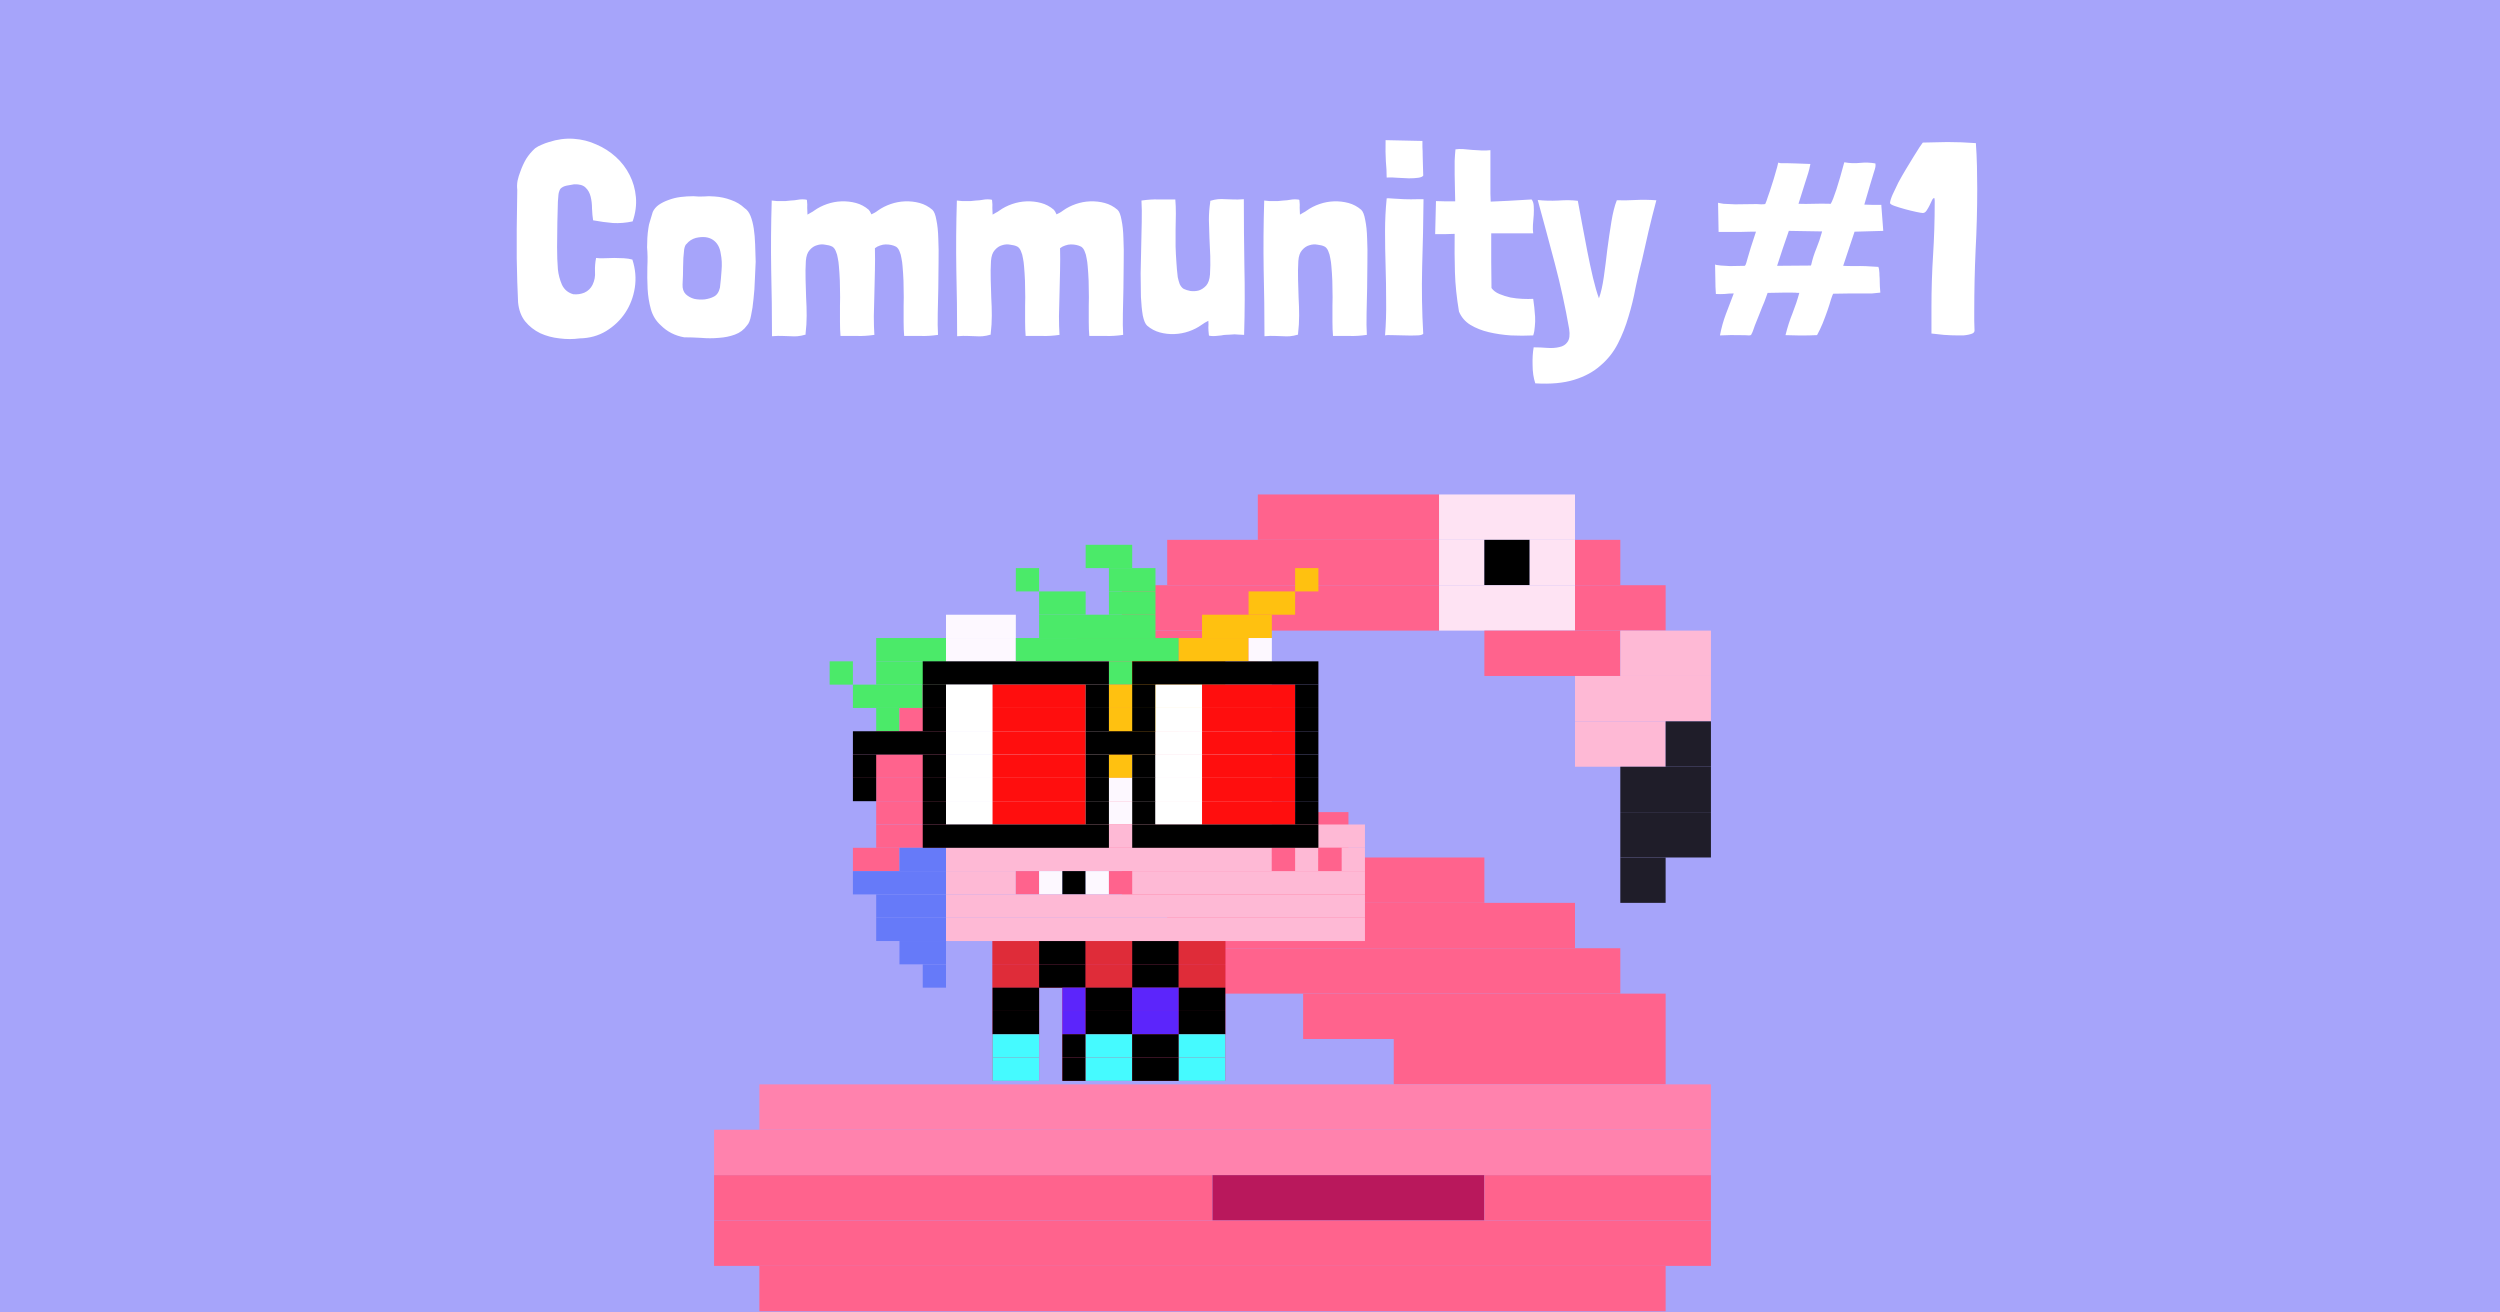 <svg width="1200" height="630" viewBox="0 0 1200 630" fill="none" xmlns="http://www.w3.org/2000/svg">
<rect x="0" y="0" width="1200" height="630" fill="#333333" stroke="none"/>
<g clip-path="url(#clip0_1_53)">
<rect width="1200" height="630" fill="white"/>
<rect width="1200" height="630" fill="#A6A4FA"/>
<path d="M271.95 89.11C270.737 89.37 269.783 89.847 269.09 90.54C268.917 90.713 268.743 91.017 268.57 91.45C268.483 91.797 268.397 92.057 268.31 92.23C268.137 92.49 267.963 94.007 267.79 96.78C267.703 99.553 267.617 102.847 267.53 106.66C267.443 110.473 267.4 114.46 267.4 118.62C267.4 122.693 267.53 126.247 267.79 129.28C268.05 131.793 268.7 134.263 269.74 136.69C270.867 139.03 272.687 140.547 275.2 141.24C277.107 141.413 278.883 141.153 280.53 140.46C282.263 139.68 283.563 138.423 284.43 136.69C285.383 134.697 285.773 132.617 285.6 130.45C285.513 128.197 285.687 125.987 286.12 123.82C287.333 123.993 288.677 124.037 290.15 123.95C291.71 123.863 293.27 123.82 294.83 123.82C296.39 123.82 297.907 123.863 299.38 123.95C300.94 124.037 302.327 124.253 303.54 124.6C305.013 129.107 305.403 133.613 304.71 138.12C304.017 142.54 302.5 146.527 300.16 150.08C297.82 153.633 294.743 156.58 290.93 158.92C287.203 161.173 282.957 162.343 278.19 162.43C275.07 162.863 271.863 162.863 268.57 162.43C265.277 162.083 262.2 161.26 259.34 159.96C256.48 158.573 254.053 156.667 252.06 154.24C250.153 151.813 249.027 148.78 248.68 145.14C248.507 142.02 248.377 138.77 248.29 135.39C248.203 132.01 248.117 128.24 248.03 124.08C248.03 119.833 248.03 115.067 248.03 109.78C248.117 104.407 248.203 98.21 248.29 91.19C248.117 89.717 248.16 88.243 248.42 86.77C248.767 85.21 249.2 83.78 249.72 82.48C250.5 80.227 251.453 78.147 252.58 76.24C253.793 74.333 255.223 72.643 256.87 71.17C257.823 70.477 258.863 69.913 259.99 69.48C261.117 68.96 262.287 68.527 263.5 68.18C267.487 66.88 271.43 66.36 275.33 66.62C279.23 66.88 282.87 67.79 286.25 69.35C289.717 70.823 292.837 72.817 295.61 75.33C298.383 77.843 300.593 80.747 302.24 84.04C303.887 87.247 304.883 90.757 305.23 94.57C305.577 98.383 305.057 102.283 303.67 106.27C300.463 106.963 297.3 107.223 294.18 107.05C291.147 106.79 287.983 106.357 284.69 105.75C284.43 104.103 284.257 102.24 284.17 100.16C284.17 98.08 283.953 96.173 283.52 94.44C283.087 92.62 282.263 91.147 281.05 90.02C279.923 88.893 278.103 88.373 275.59 88.46C274.463 88.633 273.25 88.85 271.95 89.11ZM312.157 105.62C312.677 103.973 313.067 102.673 313.327 101.72C313.933 100.42 314.887 99.293 316.187 98.34C317.573 97.387 319.133 96.607 320.867 96C322.687 95.307 324.593 94.83 326.587 94.57C328.667 94.31 330.747 94.18 332.827 94.18C334.56 94.353 336.207 94.397 337.767 94.31C339.413 94.137 341.147 94.137 342.967 94.31C345.74 94.483 348.383 95.047 350.897 96C353.41 96.867 355.577 98.167 357.397 99.9C358.61 100.68 359.563 101.937 360.257 103.67C360.95 105.403 361.47 107.44 361.817 109.78C362.163 112.033 362.38 114.547 362.467 117.32C362.553 120.007 362.64 122.78 362.727 125.64C362.64 128.153 362.51 131.013 362.337 134.22C362.25 137.427 362.033 140.503 361.687 143.45C361.427 146.397 361.037 149.04 360.517 151.38C360.083 153.72 359.433 155.323 358.567 156.19C357.093 158.27 355.143 159.743 352.717 160.61C350.377 161.477 347.82 161.997 345.047 162.17C342.273 162.43 339.413 162.43 336.467 162.17C333.52 161.997 330.833 161.91 328.407 161.91C323.987 161.13 320.26 159.223 317.227 156.19C314.887 154.11 313.283 151.51 312.417 148.39C311.55 145.27 311.03 142.02 310.857 138.64C310.683 135.173 310.64 131.707 310.727 128.24C310.9 124.773 310.857 121.61 310.597 118.75C310.597 117.19 310.64 115.673 310.727 114.2C310.813 112.64 310.987 111.037 311.247 109.39C311.333 108.437 311.637 107.18 312.157 105.62ZM333.997 114.2C332.177 114.72 330.703 115.673 329.577 117.06C329.057 117.407 328.667 118.273 328.407 119.66C328.06 122.433 327.887 125.207 327.887 127.98C327.887 130.667 327.8 133.527 327.627 136.56C327.54 138.553 328.06 140.113 329.187 141.24C330.313 142.28 331.657 143.017 333.217 143.45C334.863 143.797 336.553 143.883 338.287 143.71C340.02 143.45 341.45 143.017 342.577 142.41C344.05 141.717 345.047 140.287 345.567 138.12C345.913 135.347 346.173 132.573 346.347 129.8C346.607 126.94 346.477 124.253 345.957 121.74C345.523 118.707 344.267 116.497 342.187 115.11C340.107 113.723 337.377 113.42 333.997 114.2ZM387.458 99.77C387.458 100.723 387.501 101.807 387.588 103.02C388.021 102.76 388.541 102.457 389.148 102.11C389.841 101.763 390.405 101.417 390.838 101.07C392.658 99.77 394.695 98.73 396.948 97.95C399.201 97.17 401.498 96.737 403.838 96.65C406.265 96.563 408.605 96.823 410.858 97.43C413.111 98.037 415.148 99.12 416.968 100.68C417.401 101.113 417.835 101.85 418.268 102.89C418.701 102.63 419.221 102.37 419.828 102.11C420.435 101.763 420.955 101.417 421.388 101.07C423.208 99.77 425.245 98.73 427.498 97.95C429.751 97.17 432.048 96.737 434.388 96.65C436.815 96.563 439.155 96.823 441.408 97.43C443.661 98.037 445.698 99.12 447.518 100.68C448.385 101.46 449.035 103.107 449.468 105.62C449.988 108.047 450.291 110.993 450.378 114.46C450.551 117.927 450.595 121.74 450.508 125.9C450.508 129.973 450.465 134.133 450.378 138.38C450.291 142.54 450.205 146.57 450.118 150.47C450.031 154.37 450.075 157.793 450.248 160.74C447.215 161.173 444.485 161.347 442.058 161.26C439.718 161.26 437.031 161.26 433.998 161.26C433.825 159.267 433.738 157.013 433.738 154.5C433.738 151.987 433.738 149.387 433.738 146.7C433.825 144.013 433.825 141.327 433.738 138.64C433.738 135.953 433.651 133.44 433.478 131.1C433.391 130.06 433.305 128.933 433.218 127.72C433.131 126.42 432.958 125.163 432.698 123.95C432.525 122.737 432.221 121.653 431.788 120.7C431.441 119.747 430.921 119.01 430.228 118.49C430.141 118.403 430.055 118.36 429.968 118.36C429.881 118.36 429.795 118.317 429.708 118.23C429.188 117.97 428.538 117.753 427.758 117.58C426.978 117.407 426.111 117.32 425.158 117.32C424.291 117.32 423.381 117.493 422.428 117.84C421.561 118.1 420.738 118.533 419.958 119.14C420.045 122.52 420.045 126.117 419.958 129.93C419.871 133.657 419.785 137.383 419.698 141.11C419.611 144.75 419.525 148.303 419.438 151.77C419.438 155.15 419.525 158.14 419.698 160.74C416.665 161.173 413.935 161.347 411.508 161.26C409.168 161.26 406.481 161.26 403.448 161.26C403.275 159.267 403.188 157.013 403.188 154.5C403.188 151.987 403.188 149.387 403.188 146.7C403.275 144.013 403.275 141.327 403.188 138.64C403.188 135.953 403.101 133.44 402.928 131.1C402.841 130.06 402.755 128.933 402.668 127.72C402.581 126.42 402.408 125.163 402.148 123.95C401.975 122.737 401.671 121.653 401.238 120.7C400.891 119.747 400.371 119.01 399.678 118.49C399.591 118.403 399.505 118.36 399.418 118.36C399.331 118.36 399.245 118.317 399.158 118.23C398.465 117.883 397.425 117.623 396.038 117.45C394.738 117.19 393.438 117.277 392.138 117.71C390.838 118.057 389.668 118.837 388.628 120.05C387.588 121.177 386.981 122.91 386.808 125.25C386.635 128.283 386.591 131.273 386.678 134.22C386.765 137.08 386.851 139.983 386.938 142.93C387.111 145.79 387.198 148.65 387.198 151.51C387.198 154.37 387.025 157.23 386.678 160.09V160.61C385.205 161.043 383.905 161.303 382.778 161.39C381.738 161.477 380.655 161.477 379.528 161.39C378.401 161.39 377.145 161.347 375.758 161.26C374.371 161.173 372.638 161.217 370.558 161.39C370.558 150.73 370.428 140.07 370.168 129.41C369.995 118.75 370.081 107.7 370.428 96.26C371.468 96.347 372.335 96.433 373.028 96.52C373.721 96.52 374.371 96.52 374.978 96.52C375.585 96.52 376.235 96.52 376.928 96.52C377.621 96.433 378.488 96.347 379.528 96.26C379.875 96.26 380.481 96.217 381.348 96.13C382.215 95.957 383.081 95.827 383.948 95.74C384.815 95.653 385.595 95.653 386.288 95.74C386.981 95.74 387.328 95.87 387.328 96.13C387.501 97.603 387.545 98.817 387.458 99.77ZM476.325 99.77C476.325 100.723 476.369 101.807 476.455 103.02C476.889 102.76 477.409 102.457 478.015 102.11C478.709 101.763 479.272 101.417 479.705 101.07C481.525 99.77 483.562 98.73 485.815 97.95C488.069 97.17 490.365 96.737 492.705 96.65C495.132 96.563 497.472 96.823 499.725 97.43C501.979 98.037 504.015 99.12 505.835 100.68C506.269 101.113 506.702 101.85 507.135 102.89C507.569 102.63 508.089 102.37 508.695 102.11C509.302 101.763 509.822 101.417 510.255 101.07C512.075 99.77 514.112 98.73 516.365 97.95C518.619 97.17 520.915 96.737 523.255 96.65C525.682 96.563 528.022 96.823 530.275 97.43C532.529 98.037 534.565 99.12 536.385 100.68C537.252 101.46 537.902 103.107 538.335 105.62C538.855 108.047 539.159 110.993 539.245 114.46C539.419 117.927 539.462 121.74 539.375 125.9C539.375 129.973 539.332 134.133 539.245 138.38C539.159 142.54 539.072 146.57 538.985 150.47C538.899 154.37 538.942 157.793 539.115 160.74C536.082 161.173 533.352 161.347 530.925 161.26C528.585 161.26 525.899 161.26 522.865 161.26C522.692 159.267 522.605 157.013 522.605 154.5C522.605 151.987 522.605 149.387 522.605 146.7C522.692 144.013 522.692 141.327 522.605 138.64C522.605 135.953 522.519 133.44 522.345 131.1C522.259 130.06 522.172 128.933 522.085 127.72C521.999 126.42 521.825 125.163 521.565 123.95C521.392 122.737 521.089 121.653 520.655 120.7C520.309 119.747 519.789 119.01 519.095 118.49C519.009 118.403 518.922 118.36 518.835 118.36C518.749 118.36 518.662 118.317 518.575 118.23C518.055 117.97 517.405 117.753 516.625 117.58C515.845 117.407 514.979 117.32 514.025 117.32C513.159 117.32 512.249 117.493 511.295 117.84C510.429 118.1 509.605 118.533 508.825 119.14C508.912 122.52 508.912 126.117 508.825 129.93C508.739 133.657 508.652 137.383 508.565 141.11C508.479 144.75 508.392 148.303 508.305 151.77C508.305 155.15 508.392 158.14 508.565 160.74C505.532 161.173 502.802 161.347 500.375 161.26C498.035 161.26 495.349 161.26 492.315 161.26C492.142 159.267 492.055 157.013 492.055 154.5C492.055 151.987 492.055 149.387 492.055 146.7C492.142 144.013 492.142 141.327 492.055 138.64C492.055 135.953 491.969 133.44 491.795 131.1C491.709 130.06 491.622 128.933 491.535 127.72C491.449 126.42 491.275 125.163 491.015 123.95C490.842 122.737 490.539 121.653 490.105 120.7C489.759 119.747 489.239 119.01 488.545 118.49C488.459 118.403 488.372 118.36 488.285 118.36C488.199 118.36 488.112 118.317 488.025 118.23C487.332 117.883 486.292 117.623 484.905 117.45C483.605 117.19 482.305 117.277 481.005 117.71C479.705 118.057 478.535 118.837 477.495 120.05C476.455 121.177 475.849 122.91 475.675 125.25C475.502 128.283 475.459 131.273 475.545 134.22C475.632 137.08 475.719 139.983 475.805 142.93C475.979 145.79 476.065 148.65 476.065 151.51C476.065 154.37 475.892 157.23 475.545 160.09V160.61C474.072 161.043 472.772 161.303 471.645 161.39C470.605 161.477 469.522 161.477 468.395 161.39C467.269 161.39 466.012 161.347 464.625 161.26C463.239 161.173 461.505 161.217 459.425 161.39C459.425 150.73 459.295 140.07 459.035 129.41C458.862 118.75 458.949 107.7 459.295 96.26C460.335 96.347 461.202 96.433 461.895 96.52C462.589 96.52 463.239 96.52 463.845 96.52C464.452 96.52 465.102 96.52 465.795 96.52C466.489 96.433 467.355 96.347 468.395 96.26C468.742 96.26 469.349 96.217 470.215 96.13C471.082 95.957 471.949 95.827 472.815 95.74C473.682 95.653 474.462 95.653 475.155 95.74C475.849 95.74 476.195 95.87 476.195 96.13C476.369 97.603 476.412 98.817 476.325 99.77ZM580.012 157.23C580.099 156.277 580.099 155.193 580.012 153.98C579.579 154.24 579.016 154.543 578.322 154.89C577.716 155.237 577.196 155.583 576.762 155.93C574.942 157.23 572.906 158.27 570.652 159.05C568.399 159.83 566.059 160.263 563.632 160.35C561.292 160.437 558.996 160.177 556.742 159.57C554.489 158.963 552.452 157.88 550.632 156.32C549.766 155.54 549.072 153.937 548.552 151.51C548.119 148.997 547.816 146.007 547.642 142.54C547.556 139.073 547.512 135.303 547.512 131.23C547.599 127.07 547.686 122.91 547.772 118.75C547.859 114.503 547.946 110.43 548.032 106.53C548.119 102.63 548.076 99.207 547.902 96.26C550.936 95.827 553.622 95.653 555.962 95.74C558.389 95.74 561.119 95.74 564.152 95.74C564.326 97.733 564.412 99.987 564.412 102.5C564.412 105.013 564.369 107.613 564.282 110.3C564.282 112.987 564.282 115.673 564.282 118.36C564.369 121.047 564.499 123.56 564.672 125.9C564.759 126.94 564.846 128.11 564.932 129.41C565.019 130.623 565.149 131.837 565.322 133.05C565.582 134.263 565.886 135.347 566.232 136.3C566.666 137.253 567.229 137.99 567.922 138.51C568.009 138.597 568.096 138.64 568.182 138.64C568.269 138.64 568.356 138.683 568.442 138.77C569.136 139.117 570.132 139.42 571.432 139.68C572.819 139.853 574.162 139.767 575.462 139.42C576.762 138.987 577.932 138.207 578.972 137.08C580.012 135.867 580.619 134.09 580.792 131.75C580.966 128.803 581.009 125.857 580.922 122.91C580.836 119.963 580.706 117.06 580.532 114.2C580.446 111.253 580.359 108.35 580.272 105.49C580.272 102.63 580.489 99.77 580.922 96.91V96.39C582.396 95.957 583.652 95.697 584.692 95.61C585.819 95.523 586.946 95.523 588.072 95.61C589.199 95.61 590.456 95.653 591.842 95.74C593.229 95.827 594.962 95.783 597.042 95.61C597.042 106.27 597.129 116.93 597.302 127.59C597.562 138.25 597.519 149.3 597.172 160.74C596.132 160.653 595.266 160.61 594.572 160.61C593.879 160.523 593.229 160.48 592.622 160.48C592.016 160.48 591.366 160.523 590.672 160.61C589.979 160.61 589.112 160.653 588.072 160.74C587.726 160.74 587.119 160.827 586.252 161C585.386 161.087 584.519 161.173 583.652 161.26C582.786 161.347 582.006 161.347 581.312 161.26C580.619 161.26 580.272 161.13 580.272 160.87C580.099 159.397 580.012 158.183 580.012 157.23ZM623.848 99.77C623.848 100.723 623.891 101.807 623.978 103.02C624.411 102.76 624.931 102.457 625.538 102.11C626.231 101.763 626.794 101.417 627.228 101.07C629.048 99.77 631.084 98.73 633.338 97.95C635.591 97.17 637.888 96.737 640.228 96.65C642.654 96.563 644.994 96.823 647.248 97.43C649.501 98.037 651.538 99.12 653.358 100.68C654.224 101.46 654.874 103.107 655.308 105.62C655.828 108.047 656.131 110.993 656.218 114.46C656.391 117.927 656.434 121.74 656.348 125.9C656.348 129.973 656.304 134.133 656.218 138.38C656.131 142.54 656.044 146.57 655.958 150.47C655.871 154.37 655.914 157.793 656.088 160.74C653.054 161.173 650.324 161.347 647.898 161.26C645.558 161.26 642.871 161.26 639.838 161.26C639.664 159.267 639.578 157.013 639.578 154.5C639.578 151.987 639.578 149.387 639.578 146.7C639.664 144.013 639.664 141.327 639.578 138.64C639.578 135.953 639.491 133.44 639.318 131.1C639.231 130.06 639.144 128.933 639.058 127.72C638.971 126.42 638.798 125.163 638.538 123.95C638.364 122.737 638.061 121.653 637.628 120.7C637.281 119.747 636.761 119.01 636.068 118.49C635.981 118.403 635.894 118.36 635.808 118.36C635.721 118.36 635.634 118.317 635.548 118.23C634.854 117.883 633.814 117.623 632.428 117.45C631.128 117.19 629.828 117.277 628.528 117.71C627.228 118.057 626.058 118.837 625.018 120.05C623.978 121.177 623.371 122.91 623.198 125.25C623.024 128.283 622.981 131.273 623.068 134.22C623.154 137.08 623.241 139.983 623.328 142.93C623.501 145.79 623.588 148.65 623.588 151.51C623.588 154.37 623.414 157.23 623.068 160.09V160.61C621.594 161.043 620.294 161.303 619.168 161.39C618.128 161.477 617.044 161.477 615.918 161.39C614.791 161.39 613.534 161.347 612.148 161.26C610.761 161.173 609.028 161.217 606.948 161.39C606.948 150.73 606.818 140.07 606.558 129.41C606.384 118.75 606.471 107.7 606.818 96.26C607.858 96.347 608.724 96.433 609.418 96.52C610.111 96.52 610.761 96.52 611.368 96.52C611.974 96.52 612.624 96.52 613.318 96.52C614.011 96.433 614.878 96.347 615.918 96.26C616.264 96.26 616.871 96.217 617.738 96.13C618.604 95.957 619.471 95.827 620.338 95.74C621.204 95.653 621.984 95.653 622.678 95.74C623.371 95.74 623.718 95.87 623.718 96.13C623.891 97.603 623.934 98.817 623.848 99.77ZM673.923 95.61C675.917 95.697 678.3 95.697 681.073 95.61H683.283V96C683.197 106.487 682.98 117.19 682.633 128.11C682.373 139.03 682.547 149.733 683.153 160.22C682.72 160.74 681.637 161 679.903 161C678.17 161.087 676.263 161.087 674.183 161C672.19 161 670.283 160.957 668.463 160.87C666.643 160.783 665.43 160.827 664.823 161C665.257 155.54 665.43 149.993 665.343 144.36C665.343 138.727 665.257 133.137 665.083 127.59C664.91 122.043 664.823 116.583 664.823 111.21C664.823 105.75 665.083 100.463 665.603 95.35V95.22C665.95 95.133 666.513 95.133 667.293 95.22C668.16 95.307 668.81 95.35 669.243 95.35C670.37 95.437 671.93 95.523 673.923 95.61ZM665.213 77.41C665.04 74.637 664.997 71.257 665.083 67.27L682.763 67.66C682.763 68.18 682.763 69.133 682.763 70.52C682.85 71.82 682.893 73.293 682.893 74.94C682.98 76.5 683.023 78.147 683.023 79.88C683.11 81.527 683.153 83 683.153 84.3C682.807 84.82 681.983 85.167 680.683 85.34C679.47 85.513 677.997 85.6 676.263 85.6C674.617 85.513 672.84 85.427 670.933 85.34C669.027 85.167 667.25 85.123 665.603 85.21C665.603 82.697 665.473 80.097 665.213 77.41ZM710.977 72.21C712.451 72.297 713.924 72.253 715.397 72.08V89.5C715.397 90.627 715.397 91.797 715.397 93.01C715.484 94.223 715.527 95.48 715.527 96.78C718.214 96.693 721.031 96.563 723.977 96.39C727.011 96.217 730.737 96 735.157 95.74C735.764 96.433 736.111 97.473 736.197 98.86C736.284 100.16 736.284 101.59 736.197 103.15C736.111 104.71 735.981 106.313 735.807 107.96C735.721 109.52 735.764 110.863 735.937 111.99H715.787C715.787 116.67 715.787 121.263 715.787 125.77C715.787 130.19 715.831 134.35 715.917 138.25C716.784 139.463 718.041 140.417 719.687 141.11C721.334 141.803 723.111 142.367 725.017 142.8C726.924 143.147 728.831 143.363 730.737 143.45C732.731 143.537 734.464 143.537 735.937 143.45C736.111 144.663 736.284 146.007 736.457 147.48C736.631 148.953 736.761 150.47 736.847 152.03C736.934 153.59 736.891 155.15 736.717 156.71C736.631 158.27 736.371 159.7 735.937 161C732.471 161.173 728.874 161.173 725.147 161C721.421 160.74 717.911 160.22 714.617 159.44C711.324 158.66 708.377 157.49 705.777 155.93C703.264 154.37 701.444 152.247 700.317 149.56C699.191 142.887 698.541 136.603 698.367 130.71C698.194 124.73 698.151 118.577 698.237 112.25C696.851 112.337 695.377 112.38 693.817 112.38C692.344 112.38 690.697 112.38 688.877 112.38L689.267 96.52C691.001 96.607 692.604 96.65 694.077 96.65C695.637 96.65 697.111 96.65 698.497 96.65C698.497 94.743 698.454 92.707 698.367 90.54C698.281 88.287 698.237 86.033 698.237 83.78C698.237 81.527 698.237 79.36 698.237 77.28C698.324 75.2 698.454 73.337 698.627 71.69C699.754 71.517 700.967 71.473 702.267 71.56C703.654 71.647 705.084 71.777 706.557 71.95C708.031 72.037 709.504 72.123 710.977 72.21ZM747.991 96.26C751.457 96 754.577 96.043 757.351 96.39C757.957 99.51 758.651 103.237 759.431 107.57C760.211 111.817 761.034 116.15 761.901 120.57C762.767 124.99 763.677 129.237 764.631 133.31C765.584 137.297 766.537 140.59 767.491 143.19C768.444 140.59 769.224 137.167 769.831 132.92C770.437 128.673 771.001 124.253 771.521 119.66C772.127 115.067 772.777 110.647 773.471 106.4C774.164 102.153 775.031 98.73 776.071 96.13C779.017 96.217 782.007 96.173 785.041 96C788.074 95.827 791.411 95.87 795.051 96.13C793.664 101.33 792.407 106.313 791.281 111.08C790.241 115.76 789.201 120.353 788.161 124.86C787.034 129.107 785.994 133.57 785.041 138.25C784.174 142.93 783.047 147.523 781.661 152.03C780.361 156.537 778.671 160.827 776.591 164.9C774.511 168.973 771.737 172.483 768.271 175.43C764.891 178.463 760.644 180.76 755.531 182.32C750.504 183.88 744.307 184.443 736.941 184.01C736.074 181.41 735.641 178.463 735.641 175.17C735.554 171.963 735.727 169.147 736.161 166.72C738.241 166.72 740.364 166.807 742.531 166.98C744.784 167.153 746.777 167.023 748.511 166.59C750.244 166.243 751.544 165.42 752.411 164.12C753.364 162.82 753.624 160.74 753.191 157.88C751.371 147.393 749.074 136.907 746.301 126.42C743.527 115.933 740.797 105.793 738.111 96C741.231 96.347 744.524 96.433 747.991 96.26ZM903.056 98.34V98.86L903.966 110.82L890.186 111.21C889.233 113.983 888.323 116.713 887.456 119.4C886.59 122.087 885.68 124.817 884.726 127.59C885.68 127.677 887.63 127.72 890.576 127.72C893.523 127.633 897.206 127.763 901.626 128.11C901.886 128.803 902.016 129.453 902.016 130.06C902.103 130.667 902.146 131.403 902.146 132.27C902.233 133.137 902.276 134.177 902.276 135.39C902.276 136.603 902.363 138.207 902.536 140.2V140.46C901.15 140.633 899.85 140.763 898.636 140.85C897.423 140.85 896.036 140.85 894.476 140.85C892.916 140.85 891.01 140.85 888.756 140.85C886.59 140.85 883.773 140.893 880.306 140.98H880.176H879.916C879.743 141.24 879.396 142.15 878.876 143.71C878.443 145.27 877.88 147.047 877.186 149.04C876.493 151.033 875.713 153.113 874.846 155.28C873.98 157.36 873.113 159.18 872.246 160.74L872.116 160.87H871.856C871.683 160.87 870.47 160.913 868.216 161C866.05 161.087 862.323 161.043 857.036 160.87C857.99 157.057 859.116 153.547 860.416 150.34C861.716 147.047 862.8 143.797 863.666 140.59H863.536C863.536 140.59 863.276 140.59 862.756 140.59C862.323 140.503 861.543 140.46 860.416 140.46C859.29 140.46 857.73 140.46 855.736 140.46C853.83 140.46 851.403 140.503 848.456 140.59C847.763 142.583 847.243 144.013 846.896 144.88C846.55 145.747 846.203 146.57 845.856 147.35C845.596 148.13 845.206 149.127 844.686 150.34C844.166 151.553 843.386 153.503 842.346 156.19C842.086 157.057 841.826 157.793 841.566 158.4C841.393 159.007 841.046 159.787 840.526 160.74C840.353 160.913 840.006 161 839.486 161C838.62 160.913 837.06 160.87 834.806 160.87C832.553 160.783 829.476 160.827 825.576 161C826.27 157.36 827.223 153.937 828.436 150.73C829.736 147.437 830.993 144.143 832.206 140.85C830.733 140.85 829.26 140.937 827.786 141.11C826.313 141.197 824.926 141.197 823.626 141.11C823.453 138.857 823.366 136.517 823.366 134.09C823.366 131.663 823.323 129.28 823.236 126.94C823.323 127.027 823.583 127.113 824.016 127.2C824.45 127.287 825.143 127.373 826.096 127.46C827.136 127.547 828.566 127.633 830.386 127.72C832.206 127.72 834.59 127.677 837.536 127.59C837.796 127.33 838.013 126.897 838.186 126.29C838.36 125.683 838.62 124.773 838.966 123.56C839.313 122.347 839.79 120.743 840.396 118.75C841.003 116.757 841.826 114.243 842.866 111.21C842.866 111.21 842.736 111.21 842.476 111.21C842.216 111.21 841.48 111.21 840.266 111.21C839.14 111.21 837.363 111.253 834.936 111.34C832.51 111.34 829.173 111.34 824.926 111.34L824.666 97.3C824.666 97.3 824.796 97.343 825.056 97.43C825.403 97.517 826.14 97.647 827.266 97.82C828.48 97.907 830.343 97.993 832.856 98.08C835.37 98.08 838.836 98.037 843.256 97.95C843.863 97.95 844.556 97.993 845.336 98.08C846.116 98.08 846.766 98.037 847.286 97.95C847.286 97.863 847.286 97.82 847.286 97.82C847.373 97.82 847.416 97.777 847.416 97.69C847.676 97.17 848.066 96.087 848.586 94.44C849.193 92.793 849.8 90.973 850.406 88.98C851.1 86.9 851.706 84.907 852.226 83C852.833 81.007 853.266 79.403 853.526 78.19V78.06C853.786 78.147 854.176 78.233 854.696 78.32C855.303 78.32 856.17 78.32 857.296 78.32C858.51 78.32 860.07 78.363 861.976 78.45C863.883 78.537 866.223 78.623 868.996 78.71C868.996 78.883 868.91 79.273 868.736 79.88C868.65 80.487 868.39 81.527 867.956 83C867.523 84.387 866.916 86.293 866.136 88.72C865.356 91.06 864.403 94.093 863.276 97.82C865.616 97.907 868 97.907 870.426 97.82C872.853 97.733 875.626 97.733 878.746 97.82C879.44 96.693 880.35 94.397 881.476 90.93C882.603 87.463 883.86 83.13 885.246 77.93H885.376H885.506C887.933 78.363 890.36 78.45 892.786 78.19C895.3 77.93 897.77 78.017 900.196 78.45C900.283 78.97 900.283 79.533 900.196 80.14C900.11 80.66 899.85 81.57 899.416 82.87C899.07 84.17 898.506 86.033 897.726 88.46C897.033 90.8 896.08 94.05 894.866 98.21C896.253 98.21 897.596 98.253 898.896 98.34C900.283 98.34 901.67 98.34 903.056 98.34ZM855.736 119.27C854.87 122.043 853.96 124.817 853.006 127.59L869.256 127.46C869.256 127.373 869.256 127.33 869.256 127.33C869.343 127.243 869.386 127.157 869.386 127.07C869.993 124.383 870.816 121.783 871.856 119.27C872.896 116.757 873.806 114.07 874.586 111.21V111.08H874.456H874.326C871.553 110.993 868.91 110.95 866.396 110.95C863.883 110.863 861.37 110.82 858.856 110.82H858.596V110.95C857.643 113.723 856.69 116.497 855.736 119.27ZM947.639 154.11C947.639 155.67 947.683 157.187 947.769 158.66C947.769 159.18 947.509 159.613 946.989 159.96C946.469 160.22 945.819 160.437 945.039 160.61C944.259 160.783 943.393 160.913 942.439 161C941.486 161 940.619 161 939.839 161C937.673 161 935.419 160.913 933.079 160.74C930.826 160.48 928.833 160.263 927.099 160.09V159.96V147.35C927.099 138.943 927.359 130.623 927.879 122.39C928.399 114.157 928.659 105.837 928.659 97.43C928.659 96.997 928.659 96.607 928.659 96.26C928.659 95.913 928.616 95.523 928.529 95.09C928.096 95.003 927.706 95.35 927.359 96.13C927.013 96.823 926.623 97.647 926.189 98.6C925.756 99.467 925.279 100.29 924.759 101.07C924.239 101.85 923.633 102.24 922.939 102.24C922.506 102.24 921.466 102.067 919.819 101.72C918.173 101.373 916.396 100.94 914.489 100.42C912.583 99.9 910.893 99.38 909.419 98.86C907.946 98.34 907.209 97.863 907.209 97.43C907.296 96.39 907.729 95.003 908.509 93.27C909.289 91.537 910.199 89.63 911.239 87.55C912.366 85.47 913.579 83.347 914.879 81.18C916.179 79.013 917.393 77.02 918.519 75.2C919.646 73.38 920.599 71.863 921.379 70.65C922.246 69.35 922.766 68.613 922.939 68.44C924.933 68.353 926.883 68.31 928.789 68.31C930.783 68.223 932.776 68.18 934.769 68.18C937.023 68.18 939.276 68.223 941.529 68.31C943.783 68.397 946.079 68.527 948.419 68.7C948.679 72.427 948.853 76.11 948.939 79.75C949.026 83.303 949.069 86.9 949.069 90.54C949.069 100.507 948.809 110.343 948.289 120.05C947.856 129.757 947.639 139.593 947.639 149.56C947.639 151.033 947.639 152.55 947.639 154.11Z" fill="white"/>
<g clip-path="url(#clip1_1_53)">
<path d="M690.75 237.344H603.75V259.125H690.75V237.344Z" fill="#FF638D"/>
<path d="M756 237.344H690.75V259.125H756V237.344Z" fill="#FEE3F3"/>
<path d="M690.75 259.125H560.25V280.906H690.75V259.125Z" fill="#FF638D"/>
<path d="M712.5 259.125H690.75V280.906H712.5V259.125Z" fill="#FEE3F3"/>
<path d="M734.25 259.125H712.5V280.906H734.25V259.125Z" fill="black"/>
<path d="M756 259.125H734.25V280.906H756V259.125Z" fill="#FEE3F3"/>
<path d="M777.75 259.125H756V280.906H777.75V259.125Z" fill="#FF638D"/>
<path d="M690.75 280.906H538.5V302.688H690.75V280.906Z" fill="#FF638D"/>
<path d="M756 280.906H690.75V302.688H756V280.906Z" fill="#FEE3F3"/>
<path d="M799.5 280.906H756V302.688H799.5V280.906Z" fill="#FF638D"/>
<path d="M603.75 302.688H516.75V324.469H603.75V302.688Z" fill="#FF638D"/>
<path d="M777.75 302.688H712.5V324.469H777.75V302.688Z" fill="#FF638D"/>
<path d="M821.25 302.688H777.75V324.469H821.25V302.688Z" fill="#FEB9D5"/>
<path d="M582 324.469H495V346.25H582V324.469Z" fill="#FF638D"/>
<path d="M821.25 324.469H756V346.25H821.25V324.469Z" fill="#FEB9D5"/>
<path d="M582 346.25H495V368.031H582V346.25Z" fill="#FF638D"/>
<path d="M799.5 346.25H756V368.031H799.5V346.25Z" fill="#FEB9D5"/>
<path d="M821.25 346.25H799.5V368.031H821.25V346.25Z" fill="#1F1D29"/>
<path d="M603.75 368.031H495V389.812H603.75V368.031Z" fill="#FF638D"/>
<path d="M821.25 368.031H777.75V389.812H821.25V368.031Z" fill="#1F1D29"/>
<path d="M647.25 389.812H516.75V411.594H647.25V389.812Z" fill="#FF638D"/>
<path d="M821.25 389.812H777.75V411.594H821.25V389.812Z" fill="#1F1D29"/>
<path d="M712.5 411.594H538.5V433.375H712.5V411.594Z" fill="#FF638D"/>
<path d="M799.5 411.594H777.75V433.375H799.5V411.594Z" fill="#1F1D29"/>
<path d="M756 433.375H560.25V455.156H756V433.375Z" fill="#FF638D"/>
<path d="M777.75 455.156H582V476.938H777.75V455.156Z" fill="#FF638D"/>
<path d="M799.5 476.938H625.5V498.719H799.5V476.938Z" fill="#FF638D"/>
<path d="M799.5 498.719H669V520.5H799.5V498.719Z" fill="#FF638D"/>
<path d="M821.25 520.5H364.5V542.281H821.25V520.5Z" fill="#FF82AD"/>
<path d="M821.25 542.281H342.75V564.062H821.25V542.281Z" fill="#FF82AD"/>
<path d="M582 564.062H342.75V585.844H582V564.062Z" fill="#FF638D"/>
<path d="M712.5 564.062H582V585.844H712.5V564.062Z" fill="#B9185C"/>
<path d="M821.25 564.062H712.5V585.844H821.25V564.062Z" fill="#FF638D"/>
<path d="M821.25 585.844H342.75V607.625H821.25V585.844Z" fill="#FF638D"/>
<path d="M799.5 607.625H364.5V629.406H799.5V607.625Z" fill="#FF638D"/>
<g clip-path="url(#clip2_1_53)">
<path d="M588.144 451.695H476.427V462.883H588.144V451.695Z" fill="#E9265C"/>
<path d="M588.144 462.883H476.427V474.071H588.144V462.883Z" fill="#E9265C"/>
<path d="M498.77 474.071H476.427V485.258H498.77V474.071Z" fill="#E9265C"/>
<path d="M588.144 474.071H509.942V485.258H588.144V474.071Z" fill="#E9265C"/>
<path d="M498.77 485.258H476.427V496.446H498.77V485.258Z" fill="#E9265C"/>
<path d="M588.144 485.258H509.942V496.446H588.144V485.258Z" fill="#E9265C"/>
<path d="M498.77 496.446H476.427V507.634H498.77V496.446Z" fill="#E9265C"/>
<path d="M588.144 496.446H509.942V507.634H588.144V496.446Z" fill="#E9265C"/>
<path d="M498.77 507.634H476.427V518.822H498.77V507.634Z" fill="#E9265C"/>
<path d="M588.144 507.634H509.942V518.822H588.144V507.634Z" fill="#E9265C"/>
<path d="M498.77 451.695H476.427V462.883H498.77V451.695Z" fill="#DF2C39"/>
<path d="M521.114 451.695H498.77V462.883H521.114V451.695Z" fill="black"/>
<path d="M543.457 451.695H521.114V462.883H543.457V451.695Z" fill="#DF2C39"/>
<path d="M565.801 451.695H543.457V462.883H565.801V451.695Z" fill="black"/>
<path d="M588.144 451.695H565.801V462.883H588.144V451.695Z" fill="#DF2C39"/>
<path d="M498.77 462.883H476.427V474.071H498.77V462.883Z" fill="#DF2C39"/>
<path d="M521.114 462.883H498.77V474.071H521.114V462.883Z" fill="black"/>
<path d="M543.457 462.883H521.114V474.071H543.457V462.883Z" fill="#DF2C39"/>
<path d="M565.801 462.883H543.457V474.071H565.801V462.883Z" fill="black"/>
<path d="M588.144 462.883H565.801V474.071H588.144V462.883Z" fill="#DF2C39"/>
<path d="M498.77 474.071H476.427V485.258H498.77V474.071Z" fill="black"/>
<path d="M521.114 474.071H509.942V485.258H521.114V474.071Z" fill="#5C25FB"/>
<path d="M543.457 474.071H521.114V485.258H543.457V474.071Z" fill="black"/>
<path d="M565.801 474.071H543.457V485.258H565.801V474.071Z" fill="#5C25FB"/>
<path d="M588.144 474.071H565.801V485.258H588.144V474.071Z" fill="black"/>
<path d="M498.77 485.258H476.427V496.446H498.77V485.258Z" fill="black"/>
<path d="M521.114 485.258H509.942V496.446H521.114V485.258Z" fill="#5C25FB"/>
<path d="M543.457 485.258H521.114V496.446H543.457V485.258Z" fill="black"/>
<path d="M565.801 485.258H543.457V496.446H565.801V485.258Z" fill="#5C25FB"/>
<path d="M588.144 485.258H565.801V496.446H588.144V485.258Z" fill="black"/>
<path d="M498.77 496.446H476.427V507.634H498.77V496.446Z" fill="#45FAFF"/>
<path d="M521.114 496.446H509.942V507.634H521.114V496.446Z" fill="black"/>
<path d="M543.457 496.446H521.114V507.634H543.457V496.446Z" fill="#45FAFF"/>
<path d="M565.801 496.446H543.457V507.634H565.801V496.446Z" fill="black"/>
<path d="M588.144 496.446H565.801V507.634H588.144V496.446Z" fill="#45FAFF"/>
<path d="M498.77 507.634H476.427V518.822H498.77V507.634Z" fill="#45FAFF"/>
<path d="M521.114 507.634H509.942V518.822H521.114V507.634Z" fill="black"/>
<path d="M543.457 507.634H521.114V518.822H543.457V507.634Z" fill="#45FAFF"/>
<path d="M565.801 507.634H543.457V518.822H565.801V507.634Z" fill="black"/>
<path d="M588.144 507.634H565.801V518.822H588.144V507.634Z" fill="#45FAFF"/>
<path d="M543.457 261.502H521.114V272.69H543.457V261.502Z" fill="#4BEA69"/>
<path d="M498.77 272.69H487.599V283.878H498.77V272.69Z" fill="#4BEA69"/>
<path d="M554.629 272.69H532.286V283.878H554.629V272.69Z" fill="#4BEA69"/>
<path d="M632.831 272.69H621.66V283.878H632.831V272.69Z" fill="#FFC110"/>
<path d="M521.114 283.878H498.77V295.066H521.114V283.878Z" fill="#4BEA69"/>
<path d="M554.629 283.878H532.286V295.066H554.629V283.878Z" fill="#4BEA69"/>
<path d="M621.66 283.878H599.316V295.066H621.66V283.878Z" fill="#FFC110"/>
<path d="M487.599 295.066H454.083V306.254H487.599V295.066Z" fill="#FDF8FF"/>
<path d="M554.629 295.066H498.77V306.254H554.629V295.066Z" fill="#4BEA69"/>
<path d="M610.488 295.066H576.973V306.254H610.488V295.066Z" fill="#FFC110"/>
<path d="M454.083 306.254H420.568V317.441H454.083V306.254Z" fill="#4BEA69"/>
<path d="M487.599 306.254H454.083V317.441H487.599V306.254Z" fill="#FDF8FF"/>
<path d="M565.801 306.254H487.599V317.441H565.801V306.254Z" fill="#4BEA69"/>
<path d="M599.316 306.254H565.801V317.441H599.316V306.254Z" fill="#FFC110"/>
<path d="M610.488 306.254H599.316V317.441H610.488V306.254Z" fill="#FDF8FF"/>
<path d="M409.396 317.441H398.225V328.629H409.396V317.441Z" fill="#4BEA69"/>
<path d="M454.083 317.441H420.568V328.629H454.083V317.441Z" fill="#4BEA69"/>
<path d="M532.286 317.441H454.083V328.629H532.286V317.441Z" fill="#FDF8FF"/>
<path d="M543.457 317.441H532.286V328.629H543.457V317.441Z" fill="#4BEA69"/>
<path d="M588.144 317.441H543.457V328.629H588.144V317.441Z" fill="#FFC110"/>
<path d="M610.488 317.441H588.144V328.629H610.488V317.441Z" fill="#FDF8FF"/>
<path d="M442.912 328.629H409.396V339.817H442.912V328.629Z" fill="#4BEA69"/>
<path d="M454.083 328.629H442.912V339.817H454.083V328.629Z" fill="#FF638D"/>
<path d="M532.286 328.629H454.083V339.817H532.286V328.629Z" fill="#FDF8FF"/>
<path d="M576.973 328.629H532.286V339.817H576.973V328.629Z" fill="#FFC110"/>
<path d="M610.488 328.629H576.973V339.817H610.488V328.629Z" fill="#FDF8FF"/>
<path d="M431.74 339.817H420.568V351.005H431.74V339.817Z" fill="#4BEA69"/>
<path d="M454.083 339.817H431.74V351.005H454.083V339.817Z" fill="#FF638D"/>
<path d="M532.286 339.817H454.083V351.005H532.286V339.817Z" fill="#FDF8FF"/>
<path d="M565.801 339.817H532.286V351.005H565.801V339.817Z" fill="#FFC110"/>
<path d="M610.488 339.817H565.801V351.005H610.488V339.817Z" fill="#FDF8FF"/>
<path d="M454.083 351.005H420.568V362.193H454.083V351.005Z" fill="#FF638D"/>
<path d="M532.286 351.005H454.083V362.193H532.286V351.005Z" fill="#FDF8FF"/>
<path d="M554.629 351.005H532.286V362.193H554.629V351.005Z" fill="#FFC110"/>
<path d="M610.488 351.005H554.629V362.193H610.488V351.005Z" fill="#FDF8FF"/>
<path d="M454.083 362.193H409.396V373.38H454.083V362.193Z" fill="#FF638D"/>
<path d="M532.286 362.193H454.083V373.38H532.286V362.193Z" fill="#FDF8FF"/>
<path d="M543.457 362.193H532.286V373.38H543.457V362.193Z" fill="#FFC110"/>
<path d="M610.488 362.193H543.457V373.38H610.488V362.193Z" fill="#FDF8FF"/>
<path d="M454.083 373.38H420.568V384.568H454.083V373.38Z" fill="#FF638D"/>
<path d="M610.488 373.38H454.083V384.568H610.488V373.38Z" fill="#FDF8FF"/>
<path d="M454.083 384.568H420.568V395.756H454.083V384.568Z" fill="#FF638D"/>
<path d="M610.488 384.568H454.083V395.756H610.488V384.568Z" fill="#FDF8FF"/>
<path d="M454.083 395.756H420.568V406.944H454.083V395.756Z" fill="#FF638D"/>
<path d="M655.175 395.756H454.083V406.944H655.175V395.756Z" fill="#FEB9D5"/>
<path d="M431.74 406.944H409.396V418.132H431.74V406.944Z" fill="#FF638D"/>
<path d="M454.083 406.944H431.74V418.132H454.083V406.944Z" fill="#667AF9"/>
<path d="M610.488 406.944H454.083V418.132H610.488V406.944Z" fill="#FEB9D5"/>
<path d="M621.66 406.944H610.488V418.132H621.66V406.944Z" fill="#FF638D"/>
<path d="M632.831 406.944H621.66V418.132H632.831V406.944Z" fill="#FEB9D5"/>
<path d="M644.003 406.944H632.831V418.132H644.003V406.944Z" fill="#FF638D"/>
<path d="M655.175 406.944H644.003V418.132H655.175V406.944Z" fill="#FEB9D5"/>
<path d="M454.083 418.132H409.396V429.319H454.083V418.132Z" fill="#667AF9"/>
<path d="M487.599 418.132H454.083V429.319H487.599V418.132Z" fill="#FEB9D5"/>
<path d="M498.77 418.132H487.599V429.319H498.77V418.132Z" fill="#FF638D"/>
<path d="M509.942 418.132H498.77V429.319H509.942V418.132Z" fill="#FDF8FF"/>
<path d="M521.114 418.132H509.942V429.319H521.114V418.132Z" fill="black"/>
<path d="M532.286 418.132H521.114V429.319H532.286V418.132Z" fill="#FDF8FF"/>
<path d="M543.457 418.132H532.286V429.319H543.457V418.132Z" fill="#FF638D"/>
<path d="M655.175 418.132H543.457V429.319H655.175V418.132Z" fill="#FEB9D5"/>
<path d="M454.083 429.319H420.568V440.507H454.083V429.319Z" fill="#667AF9"/>
<path d="M655.175 429.319H454.083V440.507H655.175V429.319Z" fill="#FEB9D5"/>
<path d="M454.083 440.507H420.568V451.695H454.083V440.507Z" fill="#667AF9"/>
<path d="M655.175 440.507H454.083V451.695H655.175V440.507Z" fill="#FEB9D5"/>
<path d="M454.083 451.695H431.74V462.883H454.083V451.695Z" fill="#667AF9"/>
<path d="M454.083 462.883H442.912V474.071H454.083V462.883Z" fill="#667AF9"/>
<path d="M532.286 317.441H442.912V328.629H532.286V317.441Z" fill="black"/>
<path d="M632.831 317.441H543.457V328.629H632.831V317.441Z" fill="black"/>
<path d="M454.083 328.629H442.912V339.817H454.083V328.629Z" fill="black"/>
<path d="M476.427 328.629H454.083V339.817H476.427V328.629Z" fill="white"/>
<path d="M521.114 328.629H476.427V339.817H521.114V328.629Z" fill="#FF0E0E"/>
<path d="M532.286 328.629H521.114V339.817H532.286V328.629Z" fill="black"/>
<path d="M554.629 328.629H543.457V339.817H554.629V328.629Z" fill="black"/>
<path d="M576.973 328.629H554.629V339.817H576.973V328.629Z" fill="white"/>
<path d="M621.66 328.629H576.973V339.817H621.66V328.629Z" fill="#FF0E0E"/>
<path d="M632.831 328.629H621.66V339.817H632.831V328.629Z" fill="black"/>
<path d="M454.083 339.817H442.912V351.005H454.083V339.817Z" fill="black"/>
<path d="M476.427 339.817H454.083V351.005H476.427V339.817Z" fill="white"/>
<path d="M521.114 339.817H476.427V351.005H521.114V339.817Z" fill="#FF0E0E"/>
<path d="M532.286 339.817H521.114V351.005H532.286V339.817Z" fill="black"/>
<path d="M554.629 339.817H543.457V351.005H554.629V339.817Z" fill="black"/>
<path d="M576.973 339.817H554.629V351.005H576.973V339.817Z" fill="white"/>
<path d="M621.66 339.817H576.973V351.005H621.66V339.817Z" fill="#FF0E0E"/>
<path d="M632.831 339.817H621.66V351.005H632.831V339.817Z" fill="black"/>
<path d="M454.083 351.005H409.396V362.193H454.083V351.005Z" fill="black"/>
<path d="M476.427 351.005H454.083V362.193H476.427V351.005Z" fill="white"/>
<path d="M521.114 351.005H476.427V362.193H521.114V351.005Z" fill="#FF0E0E"/>
<path d="M554.629 351.005H521.114V362.193H554.629V351.005Z" fill="black"/>
<path d="M576.973 351.005H554.629V362.193H576.973V351.005Z" fill="white"/>
<path d="M621.66 351.005H576.973V362.193H621.66V351.005Z" fill="#FF0E0E"/>
<path d="M632.831 351.005H621.66V362.193H632.831V351.005Z" fill="black"/>
<path d="M420.568 362.193H409.396V373.38H420.568V362.193Z" fill="black"/>
<path d="M454.083 362.193H442.912V373.38H454.083V362.193Z" fill="black"/>
<path d="M476.427 362.193H454.083V373.38H476.427V362.193Z" fill="white"/>
<path d="M521.114 362.193H476.427V373.38H521.114V362.193Z" fill="#FF0E0E"/>
<path d="M532.286 362.193H521.114V373.38H532.286V362.193Z" fill="black"/>
<path d="M554.629 362.193H543.457V373.38H554.629V362.193Z" fill="black"/>
<path d="M576.973 362.193H554.629V373.38H576.973V362.193Z" fill="white"/>
<path d="M621.66 362.193H576.973V373.38H621.66V362.193Z" fill="#FF0E0E"/>
<path d="M632.831 362.193H621.66V373.38H632.831V362.193Z" fill="black"/>
<path d="M420.568 373.38H409.396V384.568H420.568V373.38Z" fill="black"/>
<path d="M454.083 373.38H442.912V384.568H454.083V373.38Z" fill="black"/>
<path d="M476.427 373.38H454.083V384.568H476.427V373.38Z" fill="white"/>
<path d="M521.114 373.38H476.427V384.568H521.114V373.38Z" fill="#FF0E0E"/>
<path d="M532.286 373.38H521.114V384.568H532.286V373.38Z" fill="black"/>
<path d="M554.629 373.38H543.457V384.568H554.629V373.38Z" fill="black"/>
<path d="M576.973 373.38H554.629V384.568H576.973V373.38Z" fill="white"/>
<path d="M621.66 373.38H576.973V384.568H621.66V373.38Z" fill="#FF0E0E"/>
<path d="M632.831 373.38H621.66V384.568H632.831V373.38Z" fill="black"/>
<path d="M454.083 384.568H442.912V395.756H454.083V384.568Z" fill="black"/>
<path d="M476.427 384.568H454.083V395.756H476.427V384.568Z" fill="white"/>
<path d="M521.114 384.568H476.427V395.756H521.114V384.568Z" fill="#FF0E0E"/>
<path d="M532.286 384.568H521.114V395.756H532.286V384.568Z" fill="black"/>
<path d="M554.629 384.568H543.457V395.756H554.629V384.568Z" fill="black"/>
<path d="M576.973 384.568H554.629V395.756H576.973V384.568Z" fill="white"/>
<path d="M621.66 384.568H576.973V395.756H621.66V384.568Z" fill="#FF0E0E"/>
<path d="M632.831 384.568H621.66V395.756H632.831V384.568Z" fill="black"/>
<path d="M532.286 395.756H442.912V406.944H532.286V395.756Z" fill="black"/>
<path d="M632.831 395.756H543.457V406.944H632.831V395.756Z" fill="black"/>
</g>
</g>
</g>
<defs>
<clipPath id="clip0_1_53">
<rect width="1200" height="630" fill="white"/>
</clipPath>
<clipPath id="clip1_1_53">
<rect width="696" height="697" fill="white" transform="translate(234 172)"/>
</clipPath>
<clipPath id="clip2_1_53">
<rect width="357.496" height="358.01" fill="white" transform="translate(353.538 160.812)"/>
</clipPath>
</defs>
</svg>
